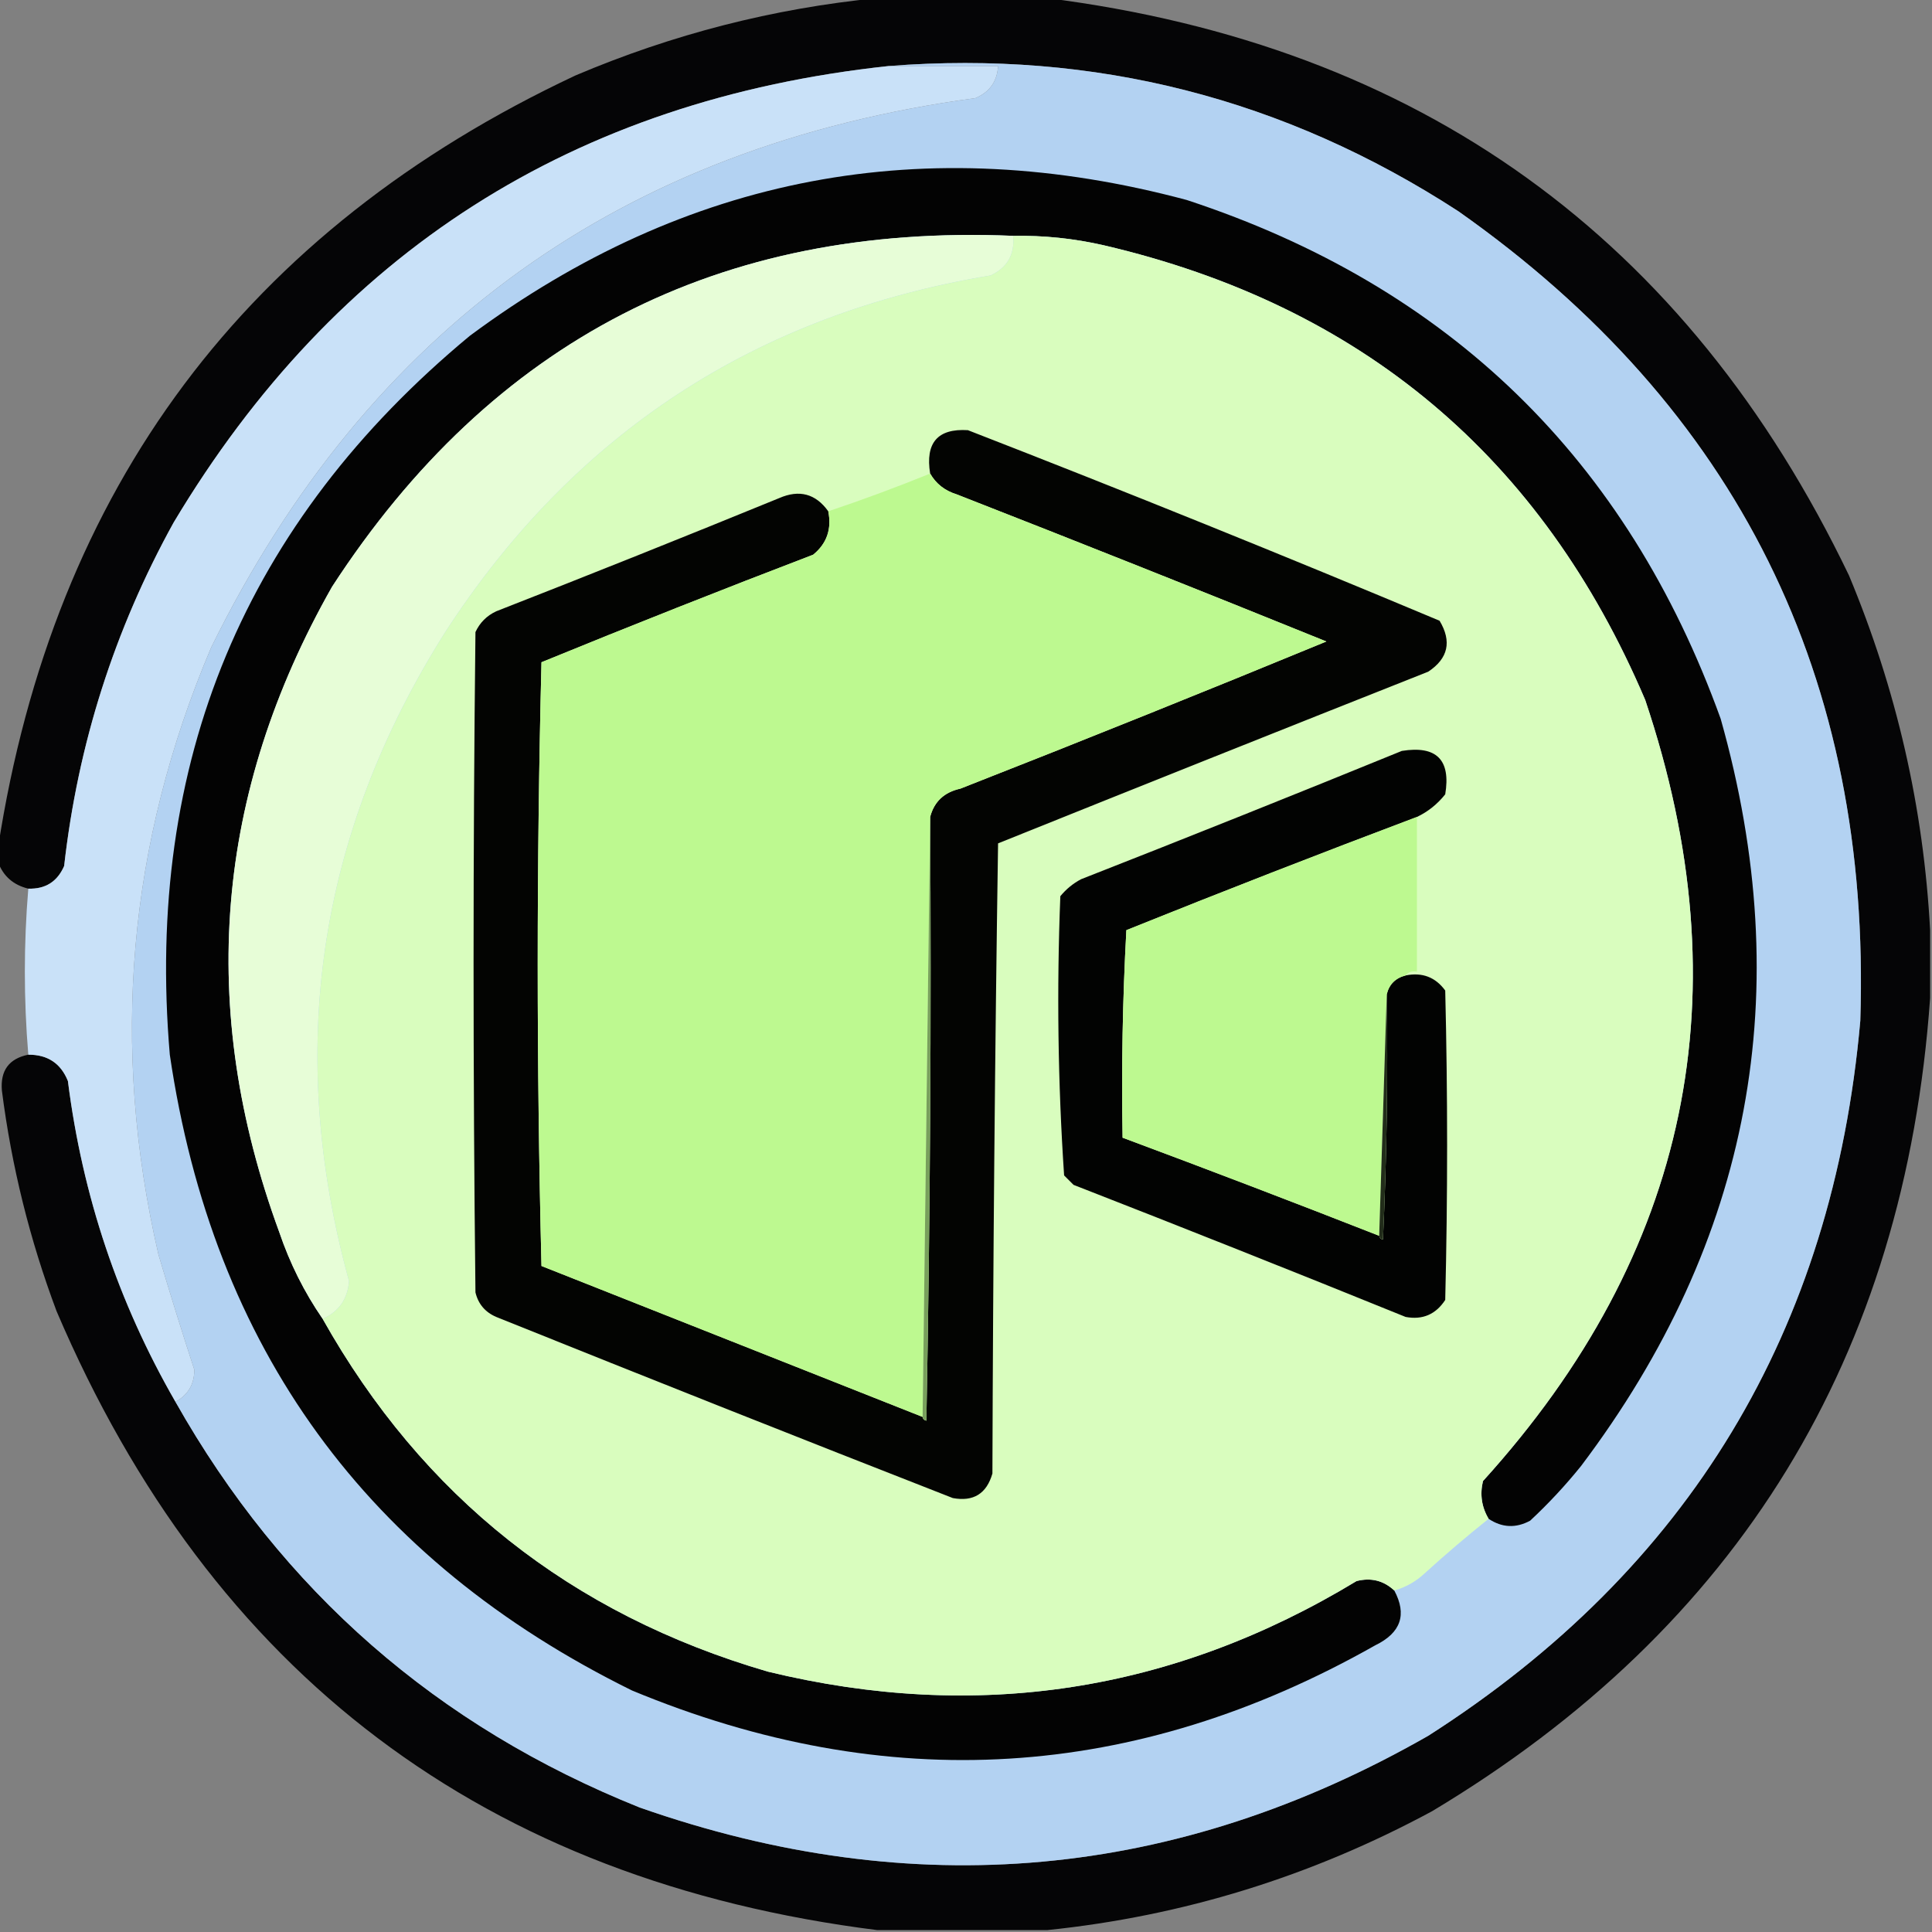 <?xml version="1.0" encoding="UTF-8"?>
<!DOCTYPE svg PUBLIC "-//W3C//DTD SVG 1.1//EN" "http://www.w3.org/Graphics/SVG/1.1/DTD/svg11.dtd">
<svg xmlns="http://www.w3.org/2000/svg" version="1.1" width="512px" height="512px" style="shape-rendering:geometricPrecision; text-rendering:geometricPrecision; image-rendering:optimizeQuality; fill-rule:evenodd; clip-rule:evenodd" xmlns:xlink="http://www.w3.org/1999/xlink">
<rect width="100%" height="100%" fill="#808080" stroke="none"/>
<g><path style="opacity:0.964" fill="#010102" d="M 232.5,-0.5 C 247.5,-0.5 262.5,-0.5 277.5,-0.5C 376.176,12.033 447.01,63.033 490,152.5C 502.607,182.721 509.774,214.054 511.5,246.5C 511.5,252.5 511.5,258.5 511.5,264.5C 504.782,359.482 460.782,431.315 379.5,480C 347.466,497.292 313.466,507.792 277.5,511.5C 262.5,511.5 247.5,511.5 232.5,511.5C 128.589,498.414 56.089,443.747 15,347.5C 7.892,328.57 3.059,309.07 0.5,289C 0.054,283.708 2.387,280.541 7.5,279.5C 12.632,279.477 16.132,281.81 18,286.5C 21.839,316.852 31.339,345.185 46.5,371.5C 74.829,421.651 115.829,457.485 169.5,479C 242.089,504.49 311.756,498.156 378.5,460C 447.557,415.851 485.724,352.685 493,270.5C 495.958,179.583 460.458,108.083 386.5,56C 340.41,26.061 290.077,13.228 235.5,17.5C 152.028,26.462 88.861,66.795 46,138.5C 30.306,166.915 20.639,197.249 17,229.5C 15.189,233.655 12.023,235.655 7.5,235.5C 3.54,234.535 0.874,232.201 -0.5,228.5C -0.5,227.167 -0.5,225.833 -0.5,224.5C 14.247,129.158 65.247,60.991 152.5,20C 178.241,9.065 204.908,2.232 232.5,-0.5 Z"/></g>
<g><path style="opacity:1" fill="#c9e1f8" d="M 235.5,17.5 C 245.167,17.5 254.833,17.5 264.5,17.5C 264.276,21.562 262.276,24.395 258.5,26C 165.075,38.612 97.575,87.112 56,171.5C 33.87,223.571 29.204,277.237 42,332.5C 45.03,342.722 48.197,352.889 51.5,363C 51.491,366.856 49.825,369.69 46.5,371.5C 31.339,345.185 21.839,316.852 18,286.5C 16.132,281.81 12.632,279.477 7.5,279.5C 6.277,264.829 6.277,250.162 7.5,235.5C 12.023,235.655 15.189,233.655 17,229.5C 20.639,197.249 30.306,166.915 46,138.5C 88.861,66.795 152.028,26.462 235.5,17.5 Z"/></g>
<g><path style="opacity:1" fill="#b3d2f2" d="M 235.5,17.5 C 290.077,13.228 340.41,26.061 386.5,56C 460.458,108.083 495.958,179.583 493,270.5C 485.724,352.685 447.557,415.851 378.5,460C 311.756,498.156 242.089,504.49 169.5,479C 115.829,457.485 74.829,421.651 46.5,371.5C 49.825,369.69 51.491,366.856 51.5,363C 48.197,352.889 45.03,342.722 42,332.5C 29.204,277.237 33.87,223.571 56,171.5C 97.575,87.112 165.075,38.612 258.5,26C 262.276,24.395 264.276,21.562 264.5,17.5C 254.833,17.5 245.167,17.5 235.5,17.5 Z"/></g>
<g><path style="opacity:1" fill="#030303" d="M 394.5,402.5 C 392.653,399.406 392.153,396.072 393,392.5C 447.747,332.105 462.08,263.105 436,185.5C 408.597,121.104 360.764,80.938 292.5,65C 284.604,63.193 276.604,62.36 268.5,62.5C 190.569,59.214 130.403,90.214 88,155.5C 56.907,210.289 52.24,267.289 74,326.5C 76.809,334.786 80.643,342.452 85.5,349.5C 111.971,396.607 151.304,427.774 203.5,443C 258.876,456.436 310.876,448.436 359.5,419C 363.327,418.024 366.66,418.857 369.5,421.5C 372.912,427.88 371.246,432.714 364.5,436C 300.773,472.078 235.106,476.078 167.5,448C 97.26,413.405 56.427,357.238 45,279.5C 38.383,201.932 64.883,138.432 124.5,89C 181.863,46.436 245.196,34.436 314.5,53C 384.014,75.847 431.18,121.68 456,190.5C 476.409,262.778 464.076,328.778 419,388.5C 414.867,393.634 410.367,398.468 405.5,403C 401.719,405.035 398.052,404.868 394.5,402.5 Z"/></g>
<g><path style="opacity:1" fill="#e7fdd7" d="M 268.5,62.5 C 268.957,67.421 266.957,70.921 262.5,73C 200.347,83.314 152.181,114.814 118,167.5C 84.178,221.089 75.678,278.422 92.5,339.5C 92.117,344.287 89.783,347.621 85.5,349.5C 80.643,342.452 76.809,334.786 74,326.5C 52.24,267.289 56.907,210.289 88,155.5C 130.403,90.214 190.569,59.214 268.5,62.5 Z"/></g>
<g><path style="opacity:1" fill="#d9fdbe" d="M 268.5,62.5 C 276.604,62.36 284.604,63.193 292.5,65C 360.764,80.938 408.597,121.104 436,185.5C 462.08,263.105 447.747,332.105 393,392.5C 392.153,396.072 392.653,399.406 394.5,402.5C 388.706,407.123 383.039,411.956 377.5,417C 375.183,419.157 372.516,420.657 369.5,421.5C 366.66,418.857 363.327,418.024 359.5,419C 310.876,448.436 258.876,456.436 203.5,443C 151.304,427.774 111.971,396.607 85.5,349.5C 89.783,347.621 92.117,344.287 92.5,339.5C 75.678,278.422 84.178,221.089 118,167.5C 152.181,114.814 200.347,83.314 262.5,73C 266.957,70.921 268.957,67.421 268.5,62.5 Z"/></g>
<g><path style="opacity:1" fill="#030402" d="M 219.5,135.5 C 220.447,140.223 219.114,144.056 215.5,147C 191.388,156.223 167.388,165.723 143.5,175.5C 142.167,228.833 142.167,282.167 143.5,335.5C 177.191,348.84 210.857,362.173 244.5,375.5C 244.56,376.043 244.893,376.376 245.5,376.5C 246.5,323.171 246.833,269.837 246.5,216.5C 247.552,212.443 250.218,209.943 254.5,209C 286.946,196.277 319.28,183.277 351.5,170C 318.913,156.804 286.246,143.804 253.5,131C 250.379,130.033 248.046,128.2 246.5,125.5C 245.175,117.335 248.509,113.502 256.5,114C 298.423,130.298 340.09,147.132 381.5,164.5C 384.789,169.99 383.789,174.49 378.5,178C 340.46,193.069 302.46,208.235 264.5,223.5C 263.667,279.164 263.167,334.83 263,390.5C 261.46,395.853 257.96,398.019 252.5,397C 212.087,381.196 171.754,365.196 131.5,349C 128.572,347.74 126.739,345.573 126,342.5C 125.333,284.167 125.333,225.833 126,167.5C 127.167,165 129,163.167 131.5,162C 156.58,152.196 181.58,142.196 206.5,132C 211.833,129.676 216.167,130.843 219.5,135.5 Z"/></g>
<g><path style="opacity:1" fill="#bdf990" d="M 246.5,125.5 C 248.046,128.2 250.379,130.033 253.5,131C 286.246,143.804 318.913,156.804 351.5,170C 319.28,183.277 286.946,196.277 254.5,209C 250.218,209.943 247.552,212.443 246.5,216.5C 245.833,269.5 245.167,322.5 244.5,375.5C 210.857,362.173 177.191,348.84 143.5,335.5C 142.167,282.167 142.167,228.833 143.5,175.5C 167.388,165.723 191.388,156.223 215.5,147C 219.114,144.056 220.447,140.223 219.5,135.5C 228.599,132.452 237.599,129.118 246.5,125.5 Z"/></g>
<g><path style="opacity:1" fill="#020302" d="M 375.5,216.5 C 349.754,226.203 324.087,236.203 298.5,246.5C 297.5,264.821 297.167,283.155 297.5,301.5C 320.233,309.967 342.9,318.634 365.5,327.5C 365.56,328.043 365.893,328.376 366.5,328.5C 367.5,306.844 367.833,285.177 367.5,263.5C 368.144,260.856 369.811,259.189 372.5,258.5C 376.909,257.618 380.409,258.952 383,262.5C 383.667,289.833 383.667,317.167 383,344.5C 380.489,348.34 376.989,349.84 372.5,349C 343.246,337.138 313.913,325.471 284.5,314C 283.667,313.167 282.833,312.333 282,311.5C 280.353,286.921 280.02,262.254 281,237.5C 282.543,235.622 284.376,234.122 286.5,233C 314.913,221.862 343.246,210.529 371.5,199C 380.686,197.519 384.519,201.353 383,210.5C 380.925,213.11 378.425,215.11 375.5,216.5 Z"/></g>
<g><path style="opacity:1" fill="#bdf990" d="M 375.5,216.5 C 375.5,230.167 375.5,243.833 375.5,257.5C 374.209,257.263 373.209,257.596 372.5,258.5C 369.811,259.189 368.144,260.856 367.5,263.5C 366.833,284.833 366.167,306.167 365.5,327.5C 342.9,318.634 320.233,309.967 297.5,301.5C 297.167,283.155 297.5,264.821 298.5,246.5C 324.087,236.203 349.754,226.203 375.5,216.5 Z"/></g>
<g><path style="opacity:1" fill="#789f5c" d="M 246.5,216.5 C 246.833,269.837 246.5,323.171 245.5,376.5C 244.893,376.376 244.56,376.043 244.5,375.5C 245.167,322.5 245.833,269.5 246.5,216.5 Z"/></g>
<g><path style="opacity:1" fill="#222d1a" d="M 367.5,263.5 C 367.833,285.177 367.5,306.844 366.5,328.5C 365.893,328.376 365.56,328.043 365.5,327.5C 366.167,306.167 366.833,284.833 367.5,263.5 Z"/></g>
</svg>
